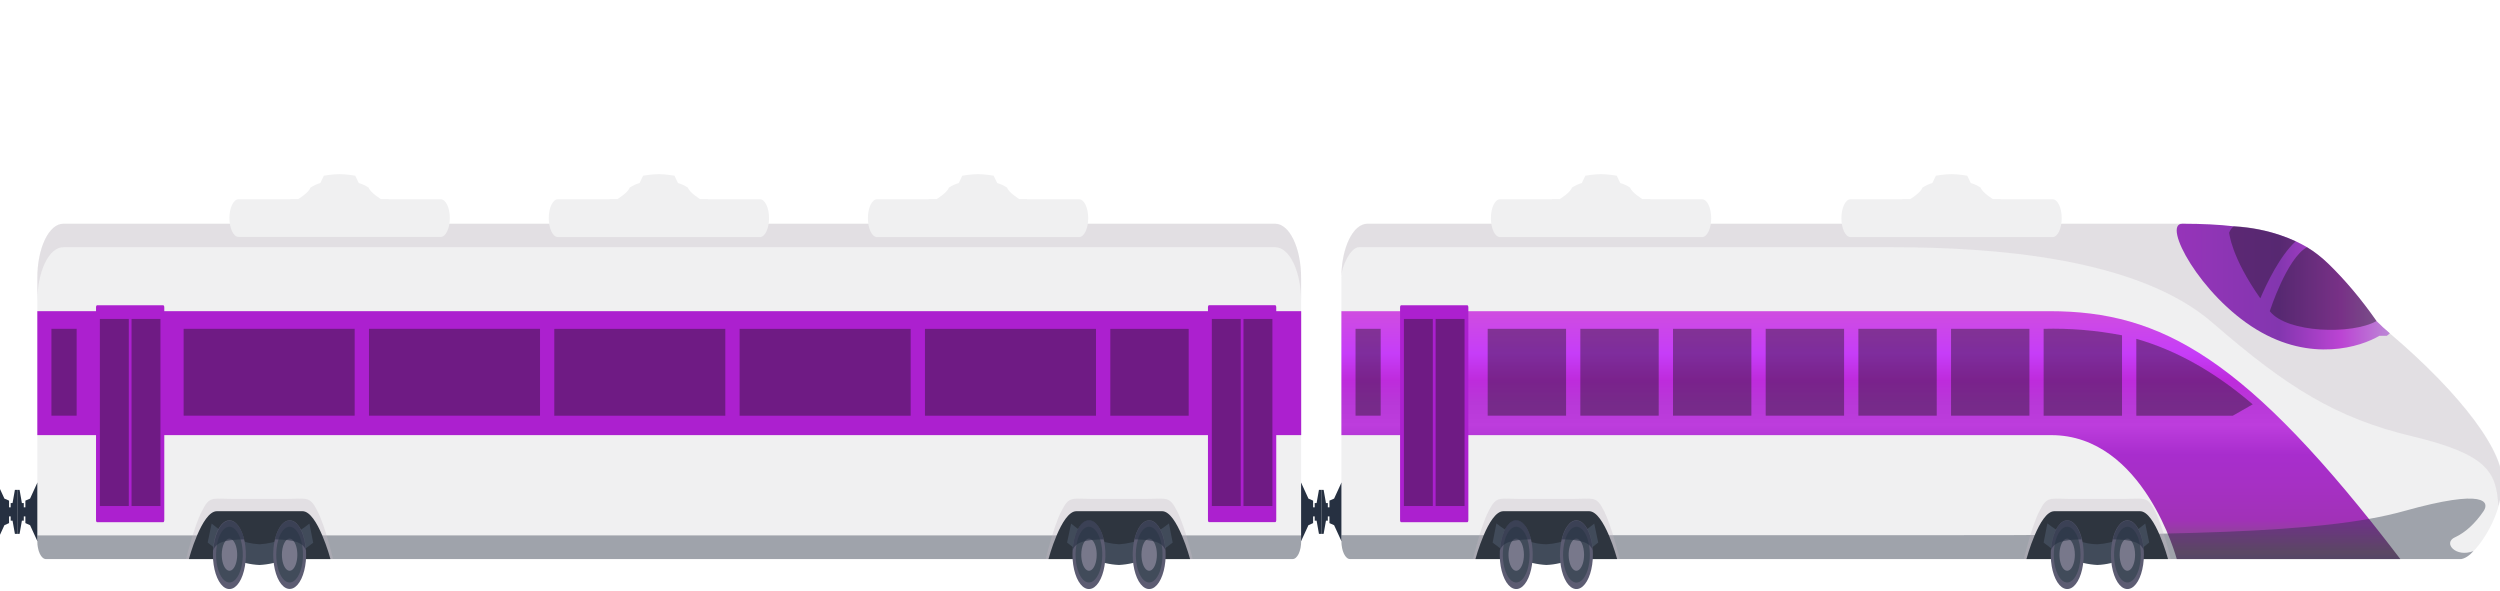 <svg width="402" height="95" viewBox="0 0 402 95" fill="none" xmlns="http://www.w3.org/2000/svg">
<g clip-path="url(#clip0_2800_1578)">
<g clip-path="url(#clip1_2800_1578)">
<path d="M215.694 77.623L214.524 80.175L213.776 80.502V81.58H213.515V80.89H213.213L212.841 78.769H212.461V82.313V85.847H212.841L213.213 83.727H213.515V83.037H213.776V84.115L214.524 84.451L215.694 86.994H216.281V82.313V77.623H215.694Z" fill="#263041"/>
<path d="M215.699 87.004V44.666C215.7 43.524 215.808 42.393 216.018 41.338C216.228 40.283 216.536 39.325 216.924 38.518C217.312 37.711 217.772 37.071 218.278 36.635C218.785 36.199 219.327 35.975 219.875 35.976H350.939C366.874 35.976 402.389 65.572 402.389 77.297C402.389 83.746 397.465 89.901 395.774 89.901H217.097C216.914 89.902 216.732 89.828 216.563 89.683C216.394 89.538 216.24 89.325 216.11 89.056C215.98 88.787 215.877 88.468 215.807 88.116C215.736 87.763 215.7 87.386 215.699 87.004Z" fill="#F0F0F1"/>
<path opacity="0.3" d="M350.92 35.976H219.856C219.599 35.976 219.343 36.028 219.091 36.131C218.134 36.501 217.269 37.557 216.647 39.115C216.024 40.674 215.682 42.637 215.68 44.666C215.68 42.795 217.23 39.752 218.499 39.752H304.084C320.721 39.752 343.775 41.476 355.766 51.891C367.756 62.305 375.636 67.236 387.911 70.167C400.187 73.099 401.406 76.03 401.733 81.375C402.109 80.161 402.32 78.758 402.345 77.314C402.37 65.572 366.854 35.976 350.92 35.976Z" fill="#C1B9C3"/>
<path d="M382.137 51.615C379.7 48.132 377.129 45.073 374.451 42.468C373.325 41.375 372.16 40.467 370.966 39.752C368.969 38.571 365.178 36.778 359.183 36.39C356.822 36.114 354.097 35.976 350.914 35.976C347.606 35.976 353.808 47.485 362.813 52.968C371.623 58.339 379.611 55.779 382.609 53.994C383.076 53.994 383.816 53.994 383.816 53.994L384.292 53.598C383.523 52.951 382.803 52.296 382.137 51.615Z" fill="url(#paint0_linear_2800_1578)"/>
<path d="M385.975 89.901C361.234 57.469 347.553 50.037 329.564 50.037H215.699V69.969H329.845C344.729 69.969 350.026 89.901 350.026 89.901H385.975Z" fill="url(#paint1_linear_2800_1578)"/>
<path opacity="0.4" d="M215.699 87.002C215.7 87.384 215.736 87.761 215.807 88.113C215.877 88.465 215.98 88.785 216.11 89.054C216.24 89.323 216.394 89.536 216.563 89.681C216.732 89.826 216.914 89.9 217.097 89.899H395.766C396.456 89.752 397.124 89.312 397.73 88.606C394.922 89.735 392.723 87.287 394.786 86.382C396.429 85.626 397.985 84.199 399.363 82.183C400.293 80.778 399.809 78.467 386.546 82.183C373.282 85.899 349.12 86.062 309.057 86.062H215.699V87.002Z" fill="#263041"/>
<path d="M320.501 32.043C320.501 32.043 318.756 30.983 318.491 30.172C317.972 29.832 317.439 29.584 316.899 29.431L316.329 28.25C316.329 28.25 314.836 28 313.807 28C312.777 28 311.293 28.25 311.293 28.25L310.722 29.431C310.181 29.584 309.647 29.832 309.126 30.172C308.87 30.983 307.121 32.043 307.121 32.043H305.881L306.762 34.19H320.864L321.741 32.043H320.501Z" fill="#F0F0F1"/>
<path d="M297.557 32.043H330.063C330.254 32.042 330.444 32.12 330.621 32.272C330.798 32.424 330.959 32.647 331.095 32.929C331.23 33.211 331.338 33.546 331.411 33.915C331.484 34.283 331.522 34.679 331.522 35.078C331.522 35.885 331.368 36.659 331.095 37.23C330.821 37.8 330.45 38.121 330.063 38.121H297.557C297.17 38.119 296.8 37.797 296.526 37.227C296.253 36.657 296.099 35.884 296.098 35.078C296.099 34.272 296.253 33.5 296.527 32.931C296.8 32.363 297.171 32.043 297.557 32.043Z" fill="#F0F0F1"/>
<path d="M264.139 32.043C264.139 32.043 262.39 30.983 262.13 30.172C261.609 29.831 261.075 29.583 260.534 29.431L259.972 28.25C259.972 28.25 258.475 28 257.45 28C256.424 28 254.928 28.25 254.928 28.25L254.357 29.431C253.817 29.584 253.285 29.832 252.765 30.172C252.509 30.983 250.76 32.043 250.76 32.043H249.52L250.396 34.19H264.499L265.375 32.043H264.139Z" fill="#F0F0F1"/>
<path d="M241.2 32.043H273.706C274.091 32.045 274.461 32.366 274.733 32.935C275.006 33.503 275.16 34.274 275.161 35.078C275.161 35.883 275.008 36.656 274.735 37.227C274.462 37.797 274.092 38.119 273.706 38.121H241.2C241.008 38.122 240.818 38.044 240.64 37.892C240.463 37.739 240.301 37.516 240.165 37.233C240.029 36.95 239.921 36.614 239.848 36.245C239.774 35.875 239.736 35.478 239.736 35.078C239.736 34.678 239.774 34.282 239.848 33.913C239.922 33.543 240.029 33.208 240.165 32.926C240.301 32.644 240.463 32.421 240.64 32.269C240.818 32.118 241.008 32.041 241.2 32.043Z" fill="#F0F0F1"/>
<path opacity="0.4" d="M374.451 42.468C373.324 41.375 372.159 40.467 370.965 39.752C367.745 41.476 364.979 50.037 364.979 50.037C367.72 53.555 378.209 53.848 382.141 51.623C379.702 48.136 377.13 45.074 374.451 42.468Z" fill="#151515"/>
<path opacity="0.4" d="M370.963 39.761L371.033 40.278C370.994 39.976 370.967 39.769 370.963 39.761Z" fill="#151515"/>
<path opacity="0.4" d="M369.145 38.803C365.868 37.337 362.532 36.529 359.181 36.389C358.9 36.59 358.648 36.937 358.449 37.398C358.449 37.398 358.73 41.269 363.46 47.976C364.49 45.57 366.594 41.148 369.145 38.803Z" fill="#151515"/>
<path d="M235.951 49.089H225.292C225.203 49.089 225.131 49.24 225.131 49.425V83.634C225.131 83.82 225.203 83.97 225.292 83.97H235.951C236.04 83.97 236.112 83.82 236.112 83.634V49.425C236.112 49.24 236.04 49.089 235.951 49.089Z" fill="#AC20CF"/>
<path opacity="0.4" d="M230.397 51.287H225.746V81.366H230.397V51.287Z" fill="#151515"/>
<path opacity="0.4" d="M235.501 51.287H230.85V81.366H235.501V51.287Z" fill="#151515"/>
<path opacity="0.4" d="M222.012 52.872H217.969V66.838H222.012V52.872Z" fill="#151515"/>
<path opacity="0.4" d="M251.825 52.872H239.219V66.838H251.825V52.872Z" fill="#151515"/>
<path opacity="0.4" d="M266.721 52.872H254.119V66.838H266.721V52.872Z" fill="#151515"/>
<path opacity="0.4" d="M281.62 52.872H269.018V66.838H281.62V52.872Z" fill="#151515"/>
<path opacity="0.4" d="M296.53 52.872H283.924V66.838H296.53V52.872Z" fill="#151515"/>
<path opacity="0.4" d="M311.428 52.872H298.826V66.838H311.428V52.872Z" fill="#151515"/>
<path opacity="0.4" d="M326.329 52.872H313.727V66.838H326.329V52.872Z" fill="#151515"/>
<path opacity="0.4" d="M328.615 52.874V66.849H341.221V53.917C337.031 53.111 332.823 52.763 328.615 52.874Z" fill="#151515"/>
<path opacity="0.4" d="M343.521 54.484V66.847H359.034L362.234 65.019C356.238 59.857 349.949 56.317 343.521 54.484Z" fill="#151515"/>
<path opacity="0.3" d="M346.553 82.235C345.28 79.727 344.961 80.218 341.629 80.218H332.835C329.527 80.218 329.184 79.727 327.91 82.235C326.637 84.744 325.43 89.899 325.43 89.899H349.067C349.067 89.899 347.826 84.744 346.553 82.235Z" fill="#C1B9C3"/>
<path d="M344.112 82.201H330.348C327.909 82.201 325.85 89.9 325.85 89.9H348.618C348.618 89.9 346.555 82.201 344.112 82.201Z" fill="#2E353F"/>
<path d="M337.248 90.848C334.293 90.688 331.373 89.472 328.615 87.253L329.215 84.167C329.26 84.167 333.221 87.52 337.248 87.52C339.892 87.388 342.503 86.261 344.955 84.193L345.592 87.236C342.942 89.51 340.113 90.735 337.248 90.848Z" fill="#414B5A"/>
<path d="M344.738 89.193C344.738 90.286 344.582 91.355 344.291 92.264C344 93.173 343.585 93.881 343.101 94.299C342.616 94.717 342.083 94.826 341.569 94.612C341.055 94.398 340.583 93.871 340.212 93.097C339.842 92.323 339.59 91.338 339.488 90.265C339.386 89.193 339.439 88.082 339.64 87.072C339.842 86.062 340.182 85.2 340.618 84.594C341.055 83.987 341.567 83.665 342.092 83.666C342.44 83.666 342.784 83.809 343.105 84.087C343.427 84.365 343.719 84.772 343.964 85.286C344.21 85.799 344.405 86.408 344.538 87.079C344.67 87.749 344.738 88.467 344.738 89.193Z" fill="#5C5C72"/>
<path d="M344.241 89.193C344.24 90.079 344.114 90.945 343.877 91.681C343.64 92.417 343.304 92.99 342.911 93.328C342.518 93.666 342.086 93.754 341.669 93.58C341.253 93.406 340.87 92.978 340.57 92.351C340.269 91.724 340.065 90.925 339.982 90.055C339.9 89.186 339.943 88.285 340.105 87.467C340.268 86.648 340.544 85.948 340.897 85.456C341.251 84.964 341.666 84.701 342.091 84.701C342.374 84.701 342.654 84.817 342.915 85.043C343.176 85.269 343.413 85.6 343.613 86.017C343.813 86.434 343.971 86.93 344.079 87.475C344.187 88.019 344.242 88.603 344.241 89.193Z" fill="#414B5A"/>
<path d="M343.321 89.195C343.321 89.706 343.248 90.206 343.112 90.632C342.975 91.057 342.781 91.388 342.555 91.584C342.328 91.78 342.079 91.831 341.838 91.731C341.598 91.632 341.377 91.385 341.203 91.024C341.03 90.662 340.912 90.201 340.864 89.699C340.816 89.198 340.84 88.678 340.934 88.205C341.028 87.732 341.187 87.329 341.391 87.044C341.595 86.76 341.835 86.608 342.08 86.608C342.409 86.608 342.725 86.881 342.957 87.366C343.19 87.851 343.321 88.509 343.321 89.195Z" fill="#78788B"/>
<path d="M335.062 89.193C335.062 90.286 334.907 91.354 334.616 92.263C334.324 93.171 333.91 93.88 333.426 94.298C332.942 94.716 332.409 94.826 331.895 94.613C331.381 94.399 330.909 93.873 330.538 93.1C330.167 92.327 329.915 91.343 329.813 90.271C329.71 89.199 329.763 88.088 329.963 87.078C330.164 86.068 330.504 85.205 330.94 84.598C331.375 83.991 331.888 83.666 332.412 83.666C333.115 83.666 333.789 84.249 334.286 85.285C334.783 86.321 335.062 87.727 335.062 89.193Z" fill="#5C5C72"/>
<path d="M334.55 89.193C334.549 90.079 334.422 90.946 334.185 91.682C333.948 92.418 333.612 92.991 333.219 93.329C332.826 93.667 332.393 93.754 331.976 93.579C331.56 93.405 331.177 92.976 330.877 92.348C330.577 91.72 330.373 90.92 330.291 90.05C330.208 89.18 330.252 88.279 330.415 87.461C330.579 86.642 330.855 85.943 331.209 85.452C331.563 84.961 331.979 84.7 332.404 84.701C332.687 84.701 332.966 84.817 333.227 85.043C333.488 85.269 333.725 85.6 333.924 86.018C334.124 86.435 334.282 86.93 334.389 87.475C334.496 88.02 334.551 88.604 334.55 89.193Z" fill="#414B5A"/>
<path d="M333.639 89.195C333.639 89.706 333.566 90.206 333.43 90.632C333.294 91.057 333.1 91.388 332.873 91.584C332.647 91.78 332.397 91.831 332.157 91.731C331.916 91.632 331.695 91.385 331.521 91.024C331.348 90.662 331.23 90.201 331.182 89.699C331.134 89.198 331.159 88.678 331.253 88.205C331.347 87.732 331.505 87.329 331.709 87.044C331.913 86.76 332.153 86.608 332.399 86.608C332.728 86.608 333.043 86.881 333.276 87.366C333.508 87.851 333.639 88.509 333.639 89.195Z" fill="#78788B"/>
<path opacity="0.6" d="M344.709 88.503C344.637 87.338 344.388 86.253 343.998 85.406C343.608 84.558 343.098 83.994 342.543 83.796C341.988 83.597 341.417 83.774 340.914 84.302C340.411 84.829 340.002 85.679 339.748 86.727C342.77 86.778 344.284 87.201 344.709 88.503Z" fill="#263041"/>
<path opacity="0.6" d="M329.789 88.504C329.859 87.336 330.107 86.246 330.497 85.394C330.886 84.543 331.397 83.976 331.954 83.777C332.51 83.577 333.082 83.757 333.586 84.288C334.09 84.82 334.498 85.676 334.75 86.728C331.732 86.78 330.219 87.203 329.789 88.504Z" fill="#263041"/>
<path opacity="0.3" d="M257.97 82.235C256.697 79.727 256.379 80.218 253.054 80.218H244.252C240.944 80.218 240.61 79.727 239.336 82.235C238.063 84.744 236.855 89.899 236.855 89.899H260.451C260.451 89.899 259.211 84.744 257.97 82.235Z" fill="#C1B9C3"/>
<path d="M255.52 82.201H241.748C239.313 82.201 237.25 89.9 237.25 89.9H260.039C260.039 89.9 257.972 82.201 255.52 82.201Z" fill="#2E353F"/>
<path d="M248.647 90.848C245.692 90.688 242.772 89.472 240.014 87.253L240.621 84.167C240.655 84.167 244.62 87.52 248.647 87.52C251.291 87.388 253.902 86.261 256.353 84.193L256.994 87.236C254.343 89.509 251.512 90.734 248.647 90.848Z" fill="#414B5A"/>
<path d="M256.138 89.193C256.138 90.286 255.983 91.354 255.692 92.263C255.401 93.171 254.987 93.88 254.502 94.298C254.018 94.716 253.485 94.826 252.971 94.613C252.457 94.399 251.985 93.873 251.614 93.1C251.243 92.327 250.991 91.343 250.889 90.271C250.787 89.199 250.839 88.088 251.04 87.078C251.24 86.068 251.58 85.205 252.016 84.598C252.452 83.991 252.964 83.666 253.488 83.666C253.836 83.666 254.181 83.809 254.502 84.087C254.824 84.365 255.116 84.772 255.362 85.285C255.608 85.798 255.803 86.407 255.937 87.078C256.07 87.748 256.138 88.467 256.138 89.193Z" fill="#5C5C72"/>
<path d="M255.648 89.193C255.648 90.081 255.522 90.95 255.285 91.688C255.048 92.427 254.712 93.002 254.318 93.342C253.925 93.682 253.492 93.771 253.074 93.598C252.656 93.425 252.272 92.997 251.971 92.369C251.67 91.741 251.464 90.94 251.381 90.069C251.298 89.198 251.341 88.295 251.504 87.474C251.667 86.653 251.943 85.952 252.297 85.458C252.651 84.965 253.068 84.701 253.494 84.701C254.065 84.701 254.613 85.174 255.017 86.017C255.421 86.859 255.648 88.001 255.648 89.193Z" fill="#414B5A"/>
<path d="M254.719 89.195C254.719 89.706 254.646 90.206 254.51 90.632C254.374 91.057 254.18 91.388 253.953 91.584C253.727 91.78 253.477 91.831 253.237 91.731C252.996 91.632 252.775 91.385 252.602 91.024C252.428 90.662 252.31 90.201 252.262 89.699C252.214 89.198 252.239 88.678 252.333 88.205C252.427 87.732 252.586 87.329 252.79 87.044C252.993 86.76 253.233 86.608 253.479 86.608C253.808 86.608 254.123 86.881 254.356 87.366C254.588 87.851 254.719 88.509 254.719 89.195Z" fill="#78788B"/>
<path d="M246.461 89.193C246.461 90.286 246.305 91.354 246.014 92.263C245.723 93.171 245.309 93.88 244.825 94.298C244.34 94.716 243.807 94.826 243.293 94.613C242.779 94.399 242.307 93.873 241.936 93.1C241.566 92.327 241.313 91.343 241.211 90.271C241.109 89.199 241.161 88.088 241.362 87.078C241.562 86.068 241.902 85.205 242.338 84.598C242.774 83.991 243.286 83.666 243.81 83.666C244.513 83.666 245.187 84.249 245.684 85.285C246.181 86.321 246.461 87.727 246.461 89.193Z" fill="#5C5C72"/>
<path d="M245.954 89.193C245.953 90.079 245.827 90.946 245.59 91.682C245.353 92.418 245.016 92.991 244.623 93.329C244.23 93.667 243.798 93.754 243.381 93.579C242.964 93.405 242.581 92.976 242.281 92.348C241.981 91.72 241.777 90.92 241.695 90.05C241.613 89.18 241.656 88.279 241.82 87.461C241.983 86.642 242.259 85.943 242.613 85.452C242.967 84.961 243.383 84.7 243.808 84.701C244.091 84.701 244.371 84.817 244.631 85.043C244.892 85.269 245.129 85.6 245.329 86.018C245.528 86.435 245.686 86.93 245.793 87.475C245.901 88.02 245.955 88.604 245.954 89.193Z" fill="#414B5A"/>
<path d="M245.047 89.195C245.047 89.706 244.974 90.206 244.838 90.632C244.702 91.057 244.508 91.388 244.281 91.584C244.055 91.78 243.805 91.831 243.565 91.731C243.324 91.632 243.103 91.385 242.93 91.024C242.756 90.662 242.638 90.201 242.59 89.699C242.542 89.198 242.567 88.678 242.661 88.205C242.755 87.732 242.914 87.329 243.118 87.044C243.322 86.76 243.561 86.608 243.807 86.608C244.136 86.608 244.451 86.881 244.684 87.366C244.916 87.851 245.047 88.509 245.047 89.195Z" fill="#78788B"/>
<path opacity="0.6" d="M256.108 88.503C256.036 87.338 255.786 86.253 255.396 85.406C255.006 84.558 254.497 83.994 253.942 83.796C253.387 83.597 252.816 83.774 252.313 84.302C251.81 84.829 251.401 85.679 251.146 86.727C254.165 86.778 255.674 87.201 256.108 88.503Z" fill="#263041"/>
<path opacity="0.6" d="M241.197 88.501C241.262 87.319 241.509 86.213 241.901 85.349C242.292 84.484 242.808 83.909 243.371 83.709C243.933 83.508 244.511 83.694 245.018 84.238C245.526 84.782 245.934 85.655 246.183 86.725C243.145 86.776 241.627 87.199 241.197 88.501Z" fill="#263041"/>
<path d="M6.001 77.623L4.835 80.175L4.082 80.502V81.58H3.826V80.89H3.52L3.148 78.769H2.771V82.313V85.847H3.148L3.52 83.727H3.826V83.037H4.082V84.115L4.835 84.451L6.001 86.994H6.592V82.313V77.623H6.001Z" fill="#263041"/>
<path d="M209.226 86.994L210.396 84.451L211.148 84.115V83.037H211.405V83.727H211.711L212.087 85.847H212.459V82.313V78.769H212.087L211.711 80.89H211.405V81.58H211.148V80.502L210.396 80.175L209.226 77.623H208.639V82.313V86.994H209.226Z" fill="#263041"/>
<path d="M10.174 35.976H205.05C205.597 35.976 206.139 36.201 206.645 36.638C207.151 37.074 207.61 37.714 207.997 38.521C208.384 39.328 208.691 40.286 208.901 41.341C209.11 42.395 209.218 43.525 209.218 44.666V87.004C209.218 87.385 209.183 87.762 209.113 88.114C209.044 88.466 208.941 88.786 208.812 89.055C208.683 89.324 208.53 89.538 208.361 89.683C208.192 89.828 208.011 89.902 207.829 89.901H7.395C7.213 89.902 7.031 89.828 6.862 89.683C6.693 89.538 6.54 89.325 6.41 89.056C6.281 88.787 6.178 88.467 6.108 88.115C6.038 87.763 6.002 87.385 6.002 87.004V44.666C6.003 42.361 6.443 40.15 7.225 38.521C8.008 36.891 9.068 35.976 10.174 35.976Z" fill="#F0F0F1"/>
<path opacity="0.3" d="M10.174 39.752H205.05C205.598 39.752 206.14 39.977 206.646 40.414C207.152 40.852 207.612 41.493 207.999 42.3C208.386 43.108 208.693 44.067 208.902 45.123C209.111 46.178 209.218 47.309 209.218 48.451V44.666C209.218 43.525 209.11 42.395 208.901 41.341C208.691 40.286 208.384 39.328 207.997 38.521C207.61 37.714 207.151 37.074 206.645 36.638C206.139 36.201 205.597 35.976 205.05 35.976H10.174C9.068 35.976 8.008 36.891 7.225 38.521C6.443 40.15 6.003 42.361 6.002 44.666V48.451C6.003 46.145 6.443 43.933 7.225 42.302C8.007 40.672 9.068 39.754 10.174 39.752Z" fill="#C1B9C3"/>
<path opacity="0.4" d="M209.23 86.089V87.002C209.231 87.383 209.195 87.76 209.126 88.112C209.056 88.464 208.954 88.784 208.825 89.053C208.695 89.322 208.542 89.536 208.373 89.681C208.205 89.826 208.024 89.9 207.841 89.899H7.395C7.213 89.9 7.031 89.826 6.862 89.681C6.693 89.536 6.54 89.323 6.41 89.054C6.281 88.785 6.178 88.465 6.108 88.113C6.038 87.761 6.002 87.384 6.002 87.002V86.089H209.23Z" fill="#263041"/>
<path d="M6.002 69.968L209.23 69.968V50.036L6.002 50.036V69.968Z" fill="#AC20CF"/>
<path opacity="0.3" d="M32.438 82.235C33.711 79.727 34.03 80.218 37.358 80.218H46.152C49.46 80.218 49.803 79.727 51.076 82.235C52.35 84.744 53.557 89.899 53.557 89.899H29.92C29.92 89.899 31.164 84.744 32.438 82.235Z" fill="#C1B9C3"/>
<path d="M34.872 82.201H48.636C51.075 82.201 53.138 89.9 53.138 89.9H30.369C30.369 89.9 32.436 82.201 34.872 82.201Z" fill="#2E353F"/>
<path d="M41.736 90.85C38.871 90.736 36.042 89.511 33.393 87.237L34.033 84.194C36.484 86.26 39.093 87.388 41.736 87.522C44.481 87.364 47.193 86.239 49.757 84.194L50.361 87.281C47.605 89.49 44.688 90.697 41.736 90.85Z" fill="#414B5A"/>
<path d="M34.238 89.193C34.238 90.286 34.394 91.355 34.685 92.264C34.977 93.173 35.391 93.881 35.875 94.299C36.36 94.717 36.893 94.826 37.407 94.612C37.921 94.398 38.394 93.871 38.764 93.097C39.134 92.323 39.386 91.338 39.488 90.265C39.59 89.193 39.537 88.082 39.336 87.072C39.135 86.062 38.794 85.2 38.358 84.594C37.922 83.987 37.409 83.665 36.884 83.666C36.182 83.669 35.509 84.252 35.013 85.288C34.517 86.324 34.238 87.728 34.238 89.193Z" fill="#5C5C72"/>
<path d="M34.742 89.193C34.743 90.079 34.87 90.946 35.107 91.682C35.344 92.418 35.68 92.991 36.073 93.329C36.466 93.667 36.899 93.754 37.316 93.579C37.733 93.405 38.115 92.976 38.415 92.348C38.715 91.72 38.919 90.92 39.002 90.05C39.084 89.18 39.04 88.279 38.877 87.461C38.713 86.642 38.437 85.943 38.083 85.452C37.729 84.961 37.313 84.7 36.888 84.701C36.606 84.702 36.326 84.819 36.066 85.046C35.805 85.272 35.568 85.603 35.369 86.02C35.17 86.437 35.012 86.932 34.904 87.477C34.797 88.021 34.742 88.604 34.742 89.193Z" fill="#414B5A"/>
<path d="M35.658 89.195C35.658 89.706 35.731 90.206 35.867 90.632C36.004 91.057 36.197 91.388 36.424 91.584C36.651 91.78 36.9 91.831 37.141 91.731C37.381 91.632 37.602 91.385 37.776 91.024C37.949 90.662 38.067 90.201 38.115 89.699C38.163 89.198 38.138 88.678 38.044 88.205C37.951 87.732 37.792 87.329 37.588 87.044C37.384 86.76 37.144 86.608 36.899 86.608C36.57 86.608 36.254 86.881 36.022 87.366C35.789 87.851 35.658 88.509 35.658 89.195Z" fill="#78788B"/>
<path d="M43.934 89.193C43.934 90.284 44.09 91.35 44.382 92.257C44.673 93.163 45.087 93.869 45.571 94.285C46.055 94.701 46.587 94.808 47.1 94.594C47.613 94.379 48.084 93.852 48.454 93.079C48.823 92.306 49.074 91.323 49.176 90.252C49.277 89.181 49.224 88.072 49.023 87.065C48.822 86.057 48.482 85.196 48.046 84.592C47.611 83.987 47.099 83.665 46.575 83.666C46.228 83.668 45.884 83.811 45.563 84.09C45.242 84.368 44.951 84.775 44.706 85.289C44.46 85.802 44.266 86.411 44.133 87.081C44.001 87.75 43.933 88.468 43.934 89.193Z" fill="#5C5C72"/>
<path d="M44.42 89.193C44.421 90.079 44.548 90.946 44.785 91.682C45.022 92.418 45.358 92.991 45.751 93.329C46.144 93.667 46.577 93.754 46.993 93.579C47.41 93.405 47.793 92.976 48.093 92.348C48.393 91.72 48.597 90.92 48.679 90.05C48.761 89.18 48.718 88.279 48.555 87.461C48.391 86.642 48.115 85.943 47.761 85.452C47.407 84.961 46.991 84.7 46.566 84.701C46.283 84.702 46.004 84.819 45.743 85.046C45.483 85.272 45.246 85.603 45.047 86.02C44.847 86.437 44.69 86.932 44.582 87.477C44.474 88.021 44.419 88.604 44.42 89.193Z" fill="#414B5A"/>
<path d="M45.33 89.195C45.33 89.706 45.403 90.206 45.539 90.632C45.675 91.057 45.869 91.388 46.096 91.584C46.322 91.78 46.572 91.831 46.812 91.731C47.053 91.632 47.274 91.385 47.447 91.024C47.621 90.662 47.739 90.201 47.787 89.699C47.835 89.198 47.81 88.678 47.716 88.205C47.623 87.732 47.464 87.329 47.26 87.044C47.056 86.76 46.816 86.608 46.57 86.608C46.242 86.608 45.926 86.881 45.693 87.366C45.461 87.851 45.33 88.509 45.33 89.195Z" fill="#78788B"/>
<path opacity="0.6" d="M34.299 88.503C34.371 87.338 34.62 86.253 35.01 85.406C35.4 84.558 35.91 83.994 36.465 83.796C37.02 83.597 37.591 83.774 38.094 84.302C38.597 84.829 39.006 85.679 39.26 86.727C36.221 86.778 34.712 87.201 34.299 88.503Z" fill="#263041"/>
<path opacity="0.6" d="M49.178 88.504C49.109 87.336 48.861 86.246 48.471 85.394C48.081 84.543 47.57 83.976 47.014 83.777C46.457 83.577 45.885 83.757 45.381 84.288C44.877 84.82 44.469 85.676 44.217 86.728C47.243 86.78 48.765 87.203 49.178 88.504Z" fill="#263041"/>
<path opacity="0.3" d="M170.648 82.235C171.921 79.727 172.244 80.218 175.568 80.218H184.383C187.69 80.218 188.029 79.727 189.303 82.235C190.576 84.744 191.783 89.899 191.783 89.899H168.15C168.15 89.899 169.374 84.744 170.648 82.235Z" fill="#C1B9C3"/>
<path d="M173.084 82.201H186.864C189.299 82.201 191.363 89.9 191.363 89.9H168.594C168.594 89.9 170.649 82.201 173.084 82.201Z" fill="#2E353F"/>
<path d="M179.938 90.848C177.071 90.733 174.239 89.508 171.586 87.236L172.235 84.193C174.686 86.26 177.295 87.388 179.938 87.52C182.686 87.354 185.4 86.22 187.967 84.167L188.566 87.253C185.81 89.474 182.891 90.69 179.938 90.848Z" fill="#414B5A"/>
<path d="M172.453 89.193C172.453 90.286 172.609 91.355 172.9 92.264C173.191 93.173 173.606 93.881 174.09 94.299C174.575 94.717 175.108 94.826 175.622 94.612C176.136 94.398 176.608 93.871 176.979 93.097C177.349 92.323 177.601 91.338 177.703 90.265C177.805 89.193 177.752 88.082 177.551 87.072C177.349 86.062 177.009 85.2 176.573 84.594C176.136 83.987 175.624 83.665 175.099 83.666C174.751 83.666 174.407 83.809 174.086 84.087C173.764 84.365 173.472 84.772 173.227 85.286C172.981 85.799 172.786 86.408 172.653 87.079C172.521 87.749 172.453 88.467 172.453 89.193Z" fill="#5C5C72"/>
<path d="M172.949 89.193C172.95 90.079 173.077 90.945 173.314 91.681C173.55 92.417 173.886 92.99 174.279 93.328C174.672 93.666 175.104 93.754 175.521 93.58C175.938 93.406 176.321 92.978 176.621 92.351C176.921 91.724 177.125 90.925 177.208 90.055C177.291 89.186 177.248 88.285 177.085 87.467C176.922 86.648 176.647 85.948 176.293 85.456C175.94 84.964 175.524 84.701 175.099 84.701C174.817 84.701 174.537 84.817 174.275 85.043C174.014 85.269 173.777 85.6 173.577 86.017C173.378 86.434 173.219 86.93 173.112 87.475C173.004 88.019 172.949 88.603 172.949 89.193Z" fill="#414B5A"/>
<path d="M173.869 89.195C173.869 89.706 173.942 90.206 174.078 90.632C174.214 91.057 174.408 91.388 174.635 91.584C174.862 91.78 175.111 91.831 175.352 91.731C175.592 91.632 175.813 91.385 175.987 91.024C176.16 90.662 176.278 90.201 176.326 89.699C176.374 89.198 176.349 88.678 176.255 88.205C176.162 87.732 176.003 87.329 175.799 87.044C175.595 86.76 175.355 86.608 175.109 86.608C174.781 86.608 174.465 86.881 174.232 87.366C174 87.851 173.869 88.509 173.869 89.195Z" fill="#78788B"/>
<path d="M182.137 89.193C182.137 90.286 182.292 91.355 182.584 92.264C182.875 93.173 183.289 93.881 183.774 94.299C184.258 94.717 184.791 94.826 185.306 94.612C185.82 94.398 186.292 93.871 186.662 93.097C187.033 92.323 187.285 91.338 187.387 90.265C187.489 89.193 187.435 88.082 187.234 87.072C187.033 86.062 186.693 85.2 186.256 84.594C185.82 83.987 185.307 83.665 184.783 83.666C184.435 83.666 184.091 83.809 183.769 84.087C183.448 84.365 183.156 84.772 182.91 85.286C182.665 85.799 182.47 86.408 182.337 87.079C182.204 87.749 182.136 88.467 182.137 89.193Z" fill="#5C5C72"/>
<path d="M182.637 89.193C182.638 90.079 182.764 90.945 183.001 91.681C183.238 92.417 183.574 92.99 183.967 93.328C184.36 93.666 184.792 93.754 185.209 93.58C185.625 93.406 186.008 92.978 186.308 92.351C186.609 91.724 186.813 90.925 186.896 90.055C186.978 89.186 186.935 88.285 186.773 87.467C186.61 86.648 186.334 85.948 185.981 85.456C185.627 84.964 185.212 84.701 184.787 84.701C184.504 84.701 184.224 84.817 183.963 85.043C183.702 85.269 183.465 85.6 183.265 86.017C183.065 86.434 182.907 86.93 182.799 87.475C182.691 88.019 182.636 88.603 182.637 89.193Z" fill="#414B5A"/>
<path d="M183.547 89.195C183.547 89.706 183.62 90.206 183.756 90.632C183.892 91.057 184.086 91.388 184.313 91.584C184.539 91.78 184.789 91.831 185.029 91.731C185.27 91.632 185.491 91.385 185.664 91.024C185.838 90.662 185.956 90.201 186.004 89.699C186.052 89.198 186.027 88.678 185.933 88.205C185.839 87.732 185.68 87.329 185.476 87.044C185.272 86.76 185.033 86.608 184.787 86.608C184.458 86.608 184.143 86.881 183.91 87.366C183.678 87.851 183.547 88.509 183.547 89.195Z" fill="#78788B"/>
<path opacity="0.6" d="M172.479 88.501C172.543 87.319 172.79 86.213 173.182 85.349C173.574 84.484 174.09 83.909 174.652 83.709C175.214 83.508 175.792 83.694 176.3 84.238C176.807 84.782 177.216 85.655 177.465 86.725C174.422 86.776 172.909 87.199 172.479 88.501Z" fill="#263041"/>
<path opacity="0.6" d="M187.393 88.504C187.323 87.336 187.075 86.246 186.686 85.394C186.296 84.543 185.785 83.976 185.228 83.777C184.672 83.577 184.1 83.757 183.596 84.288C183.092 84.82 182.684 85.676 182.432 86.728C185.454 86.78 186.967 87.203 187.393 88.504Z" fill="#263041"/>
<path d="M26.255 49.089H15.601C15.512 49.089 15.44 49.24 15.44 49.425V83.634C15.44 83.82 15.512 83.97 15.601 83.97H26.255C26.344 83.97 26.417 83.82 26.417 83.634V49.425C26.417 49.24 26.344 49.089 26.255 49.089Z" fill="#AC20CF"/>
<path opacity="0.4" d="M20.71 51.287H16.059V81.366H20.71V51.287Z" fill="#151515"/>
<path opacity="0.4" d="M25.798 51.287H21.15V81.366H25.798V51.287Z" fill="#151515"/>
<path opacity="0.4" d="M57.03 52.872H29.527V66.838H57.03V52.872Z" fill="#151515"/>
<path opacity="0.4" d="M86.833 52.872H59.33V66.838H86.833V52.872Z" fill="#151515"/>
<path opacity="0.4" d="M12.324 52.872H8.268V66.838H12.324V52.872Z" fill="#151515"/>
<path d="M194.401 83.96H205.059C205.149 83.96 205.221 83.809 205.221 83.624V49.415C205.221 49.23 205.149 49.079 205.059 49.079H194.401C194.312 49.079 194.239 49.23 194.239 49.415V83.624C194.239 83.809 194.312 83.96 194.401 83.96Z" fill="#AC20CF"/>
<path opacity="0.4" d="M204.603 51.287H199.951V81.366H204.603V51.287Z" fill="#151515"/>
<path opacity="0.4" d="M199.511 51.287H194.859V81.366H199.511V51.287Z" fill="#151515"/>
<path opacity="0.4" d="M178.537 66.849H191.139V52.883H178.537V66.849Z" fill="#151515"/>
<path opacity="0.4" d="M148.733 66.849H176.236V52.883L148.733 52.883V66.849Z" fill="#151515"/>
<path opacity="0.4" d="M118.931 66.849H146.434V52.883L118.931 52.883V66.849Z" fill="#151515"/>
<path opacity="0.4" d="M89.128 66.849H116.631V52.883L89.128 52.883V66.849Z" fill="#151515"/>
<path d="M163.95 32.043C163.95 32.043 162.197 30.983 161.941 30.172C161.421 29.832 160.889 29.584 160.349 29.431L159.778 28.25C159.778 28.25 158.286 28 157.26 28C156.235 28 154.738 28.25 154.738 28.25L154.172 29.431C153.631 29.584 153.097 29.832 152.576 30.172C152.32 30.983 150.567 32.043 150.567 32.043H149.326L150.199 34.19H164.301L165.178 32.043H163.95Z" fill="#F0F0F1"/>
<path d="M141.018 32.043H173.52C173.711 32.041 173.902 32.118 174.079 32.269C174.257 32.421 174.418 32.644 174.554 32.926C174.69 33.208 174.798 33.543 174.872 33.913C174.945 34.282 174.983 34.678 174.983 35.078C174.983 35.478 174.945 35.875 174.872 36.245C174.798 36.614 174.69 36.95 174.554 37.233C174.418 37.516 174.257 37.739 174.079 37.892C173.902 38.044 173.712 38.122 173.52 38.121H141.018C140.631 38.119 140.261 37.797 139.987 37.227C139.714 36.657 139.56 35.884 139.559 35.078C139.56 34.272 139.714 33.5 139.988 32.932C140.261 32.363 140.632 32.043 141.018 32.043Z" fill="#F0F0F1"/>
<path d="M112.617 32.043C112.617 32.043 110.873 30.983 110.616 30.172C110.094 29.831 109.559 29.583 109.016 29.431L108.454 28.25C108.454 28.25 106.961 28 105.932 28C104.902 28 103.41 28.25 103.41 28.25L102.844 29.431C102.302 29.583 101.768 29.831 101.248 30.172C100.987 30.983 99.242 32.043 99.242 32.043H98.002L98.874 34.19H112.973L113.85 32.043H112.617Z" fill="#F0F0F1"/>
<path d="M89.698 32.043H122.207C122.593 32.043 122.963 32.363 123.236 32.932C123.509 33.501 123.663 34.273 123.663 35.078C123.663 35.883 123.509 36.656 123.237 37.227C122.964 37.797 122.594 38.119 122.207 38.121H89.698C89.311 38.119 88.941 37.797 88.668 37.227C88.395 36.656 88.242 35.883 88.242 35.078C88.242 34.273 88.395 33.501 88.668 32.932C88.941 32.363 89.312 32.043 89.698 32.043Z" fill="#F0F0F1"/>
<path d="M61.29 32.043C61.29 32.043 59.541 30.983 59.284 30.172C58.763 29.831 58.23 29.583 57.688 29.431L57.122 28.25C57.122 28.25 55.633 28 54.6 28C53.566 28 52.078 28.25 52.078 28.25L51.511 29.431C50.972 29.584 50.439 29.832 49.92 30.172C49.659 30.983 47.91 32.043 47.91 32.043H46.67L47.542 34.19H61.645L62.522 32.043H61.29Z" fill="#F0F0F1"/>
<path d="M38.348 32.044H70.854C71.046 32.037 71.237 32.109 71.415 32.257C71.594 32.405 71.757 32.625 71.894 32.905C72.032 33.185 72.142 33.518 72.217 33.887C72.293 34.256 72.332 34.652 72.334 35.052C72.334 35.859 72.18 36.634 71.906 37.204C71.633 37.775 71.261 38.096 70.874 38.096H38.348C37.961 38.093 37.591 37.772 37.317 37.202C37.044 36.632 36.89 35.859 36.889 35.052C36.893 34.251 37.049 33.486 37.322 32.923C37.595 32.359 37.964 32.044 38.348 32.044Z" fill="#F0F0F1"/>
<path d="M-0.462 86.994L0.708 84.451L1.457 84.115V83.037H1.717V83.727H2.019L2.395 85.847H2.771V82.313V78.769H2.395L2.019 80.89H1.717V81.58H1.457V80.502L0.708 80.175L-0.462 77.623H-1.049V82.313V86.994H-0.462Z" fill="#263041"/>
</g>
</g>
<defs>
<linearGradient id="paint0_linear_2800_1578" x1="350.029" y1="46.08" x2="384.304" y2="46.08" gradientUnits="userSpaceOnUse">
<stop stop-color="#9634B9"/>
<stop offset="0.48" stop-color="#8336AF"/>
<stop offset="0.77" stop-color="#BB44D3"/>
<stop offset="1" stop-color="#BC88D6"/>
</linearGradient>
<linearGradient id="paint1_linear_2800_1578" x1="300.837" y1="50.037" x2="300.837" y2="89.901" gradientUnits="userSpaceOnUse">
<stop stop-color="#CF4DE0"/>
<stop offset="0.17" stop-color="#C63DF8"/>
<stop offset="0.28" stop-color="#BE2BDC"/>
<stop offset="0.37" stop-color="#B838D8"/>
<stop offset="0.46" stop-color="#BD3DDD"/>
<stop offset="0.58" stop-color="#A82DCD"/>
<stop offset="0.7" stop-color="#A630C4"/>
<stop offset="0.84" stop-color="#A131B8"/>
<stop offset="0.97" stop-color="#7F567C"/>
<stop offset="1" stop-color="#75557D"/>
</linearGradient>
<clipPath id="clip0_2800_1578">
<rect width="402" height="95" fill="white"/>
</clipPath>
<clipPath id="clip1_2800_1578">
<rect width="500" height="95" fill="white" transform="translate(-98)"/>
</clipPath>
</defs>
</svg>
